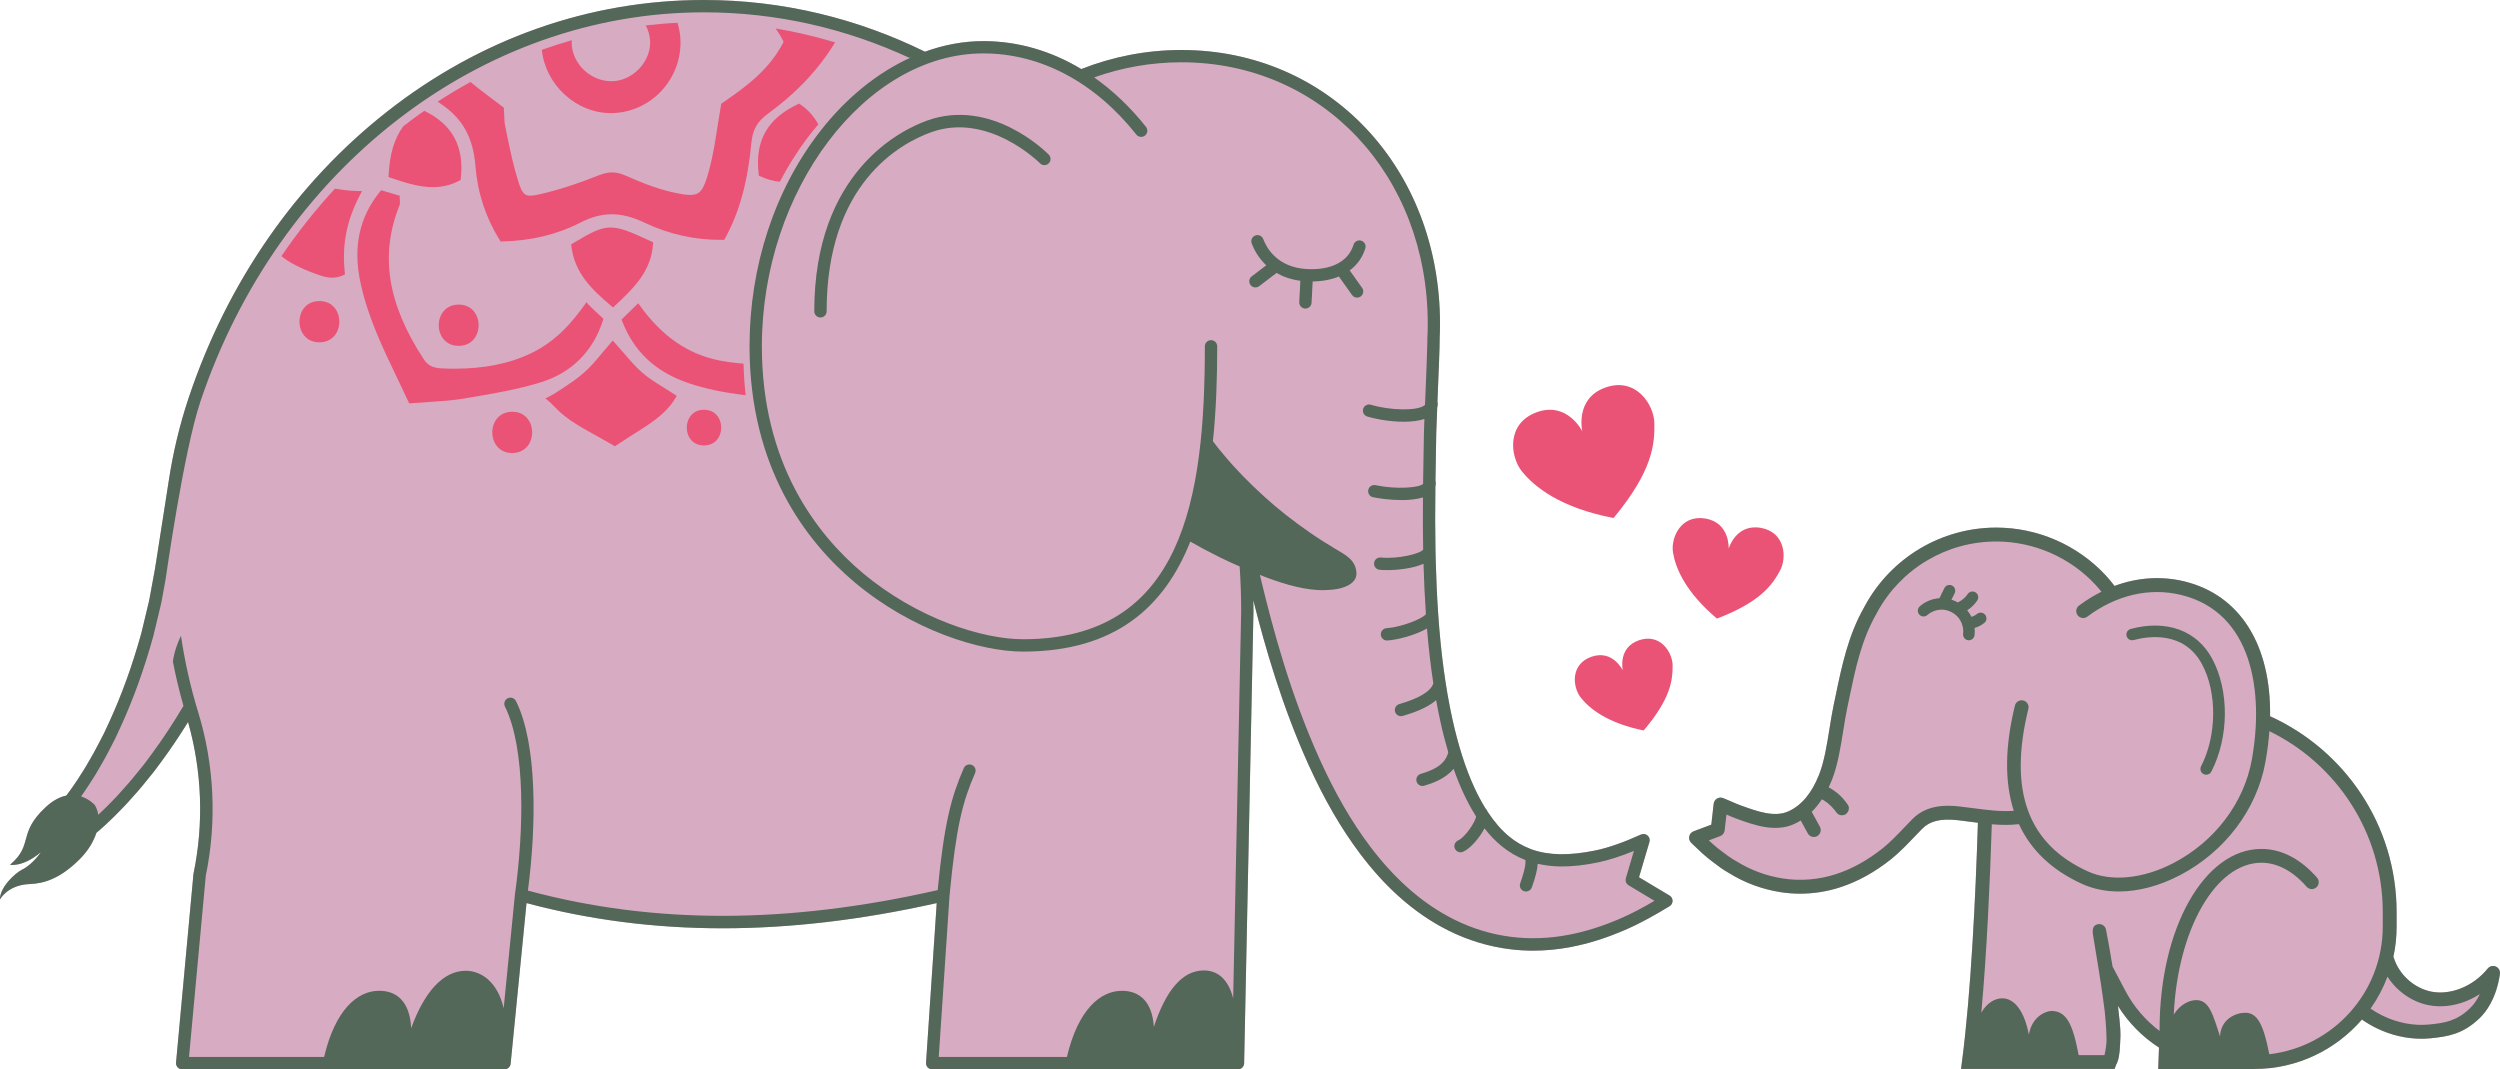 <?xml version="1.0" encoding="utf-8"?>
<!-- Generator: Adobe Illustrator 23.1.0, SVG Export Plug-In . SVG Version: 6.00 Build 0)  -->
<svg version="1.1" xmlns="http://www.w3.org/2000/svg" xmlns:xlink="http://www.w3.org/1999/xlink" x="0px" y="0px"
	 viewBox="0 0 720 307.95" style="enable-background:new 0 0 720 307.95;" xml:space="preserve">
<style type="text/css">
	.st0{fill:#D7ACC3;}
	.st1{fill:#536858;}
	.st2{fill:#EA5376;}
</style>
<g id="Слой_1">
	<path class="st0" d="M480.85,257.93l-8.82-5.28l3.01-10.18c0.2-0.67-0.01-1.39-0.54-1.84c-0.52-0.46-1.27-0.57-1.9-0.28
		c-4.93,2.24-9.44,3.82-13.06,4.57c-3.69,0.77-7.1,1.13-10.09,1.1c-3.07-0.04-5.87-0.51-8.35-1.4c-0.01,0-0.02-0.01-0.03-0.01
		c-0.14-0.07-0.29-0.13-0.44-0.18c-2.15-0.83-4.13-1.98-6.01-3.53c-2.21-1.82-4.26-4.2-6.17-7.09c-0.16-0.41-0.38-0.72-0.61-0.95
		c-1.13-1.82-2.21-3.82-3.22-6.02c-2.54-5.5-4.68-12.2-6.37-19.91c-1.94-8.89-3.26-18.66-4.05-30.02c0-0.13-0.01-0.25-0.02-0.38
		c-0.33-4.79-0.56-9.86-0.7-15.28c-0.02-0.88-0.04-1.78-0.06-2.68c0.01-0.13,0-0.26-0.01-0.39c-0.1-5.48-0.11-11.35-0.02-18.1
		c0.09-0.38,0.15-0.77,0.11-1.18c-0.01-0.15-0.05-0.28-0.09-0.42c0.01-0.42,0.01-0.83,0.02-1.26l0.21-12.55
		c0.01-0.7,0.13-3.65,0.28-7.33c0.09-0.35,0.15-0.7,0.15-1.08c0-0.18-0.04-0.36-0.09-0.52c0.01-0.2,0.02-0.4,0.02-0.6
		c0.31-7.46,0.66-15.92,0.62-17.49c0-0.02,0-0.03-0.01-0.05c0.07-1.43,0.11-2.87,0.11-4.32c0-44.97-32.02-78.88-74.49-78.88
		c-10.17,0-19.88,1.97-28.82,5.49c-8.74-5.27-18.34-8.05-28.23-8.05c-5.64,0-11.29,1.06-16.8,3.05C246.92,5.33,225.38,0,202.73,0
		c-32.96,0-64.55,11.15-91.35,32.23C85.2,52.83,65.47,81.3,54.34,114.57c-2.63,7.87-4.55,15.97-5.78,24.18
		c-0.6,4-3.05,19.41-3.62,23.19c0,0-0.04,0.24-0.04,0.24c-0.21,1.42-0.48,2.87-0.74,4.26c-0.16,0.83-0.31,1.67-0.46,2.49l-0.63,3.44
		c-0.12,0.7-0.29,1.37-0.46,2.05c-0.1,0.41-0.2,0.83-0.29,1.22l-1.61,6.71c-2.58,9.3-5.72,17.97-9.33,25.78l-1.43,3.07l-1.6,3.08
		c-0.94,1.88-1.96,3.64-3.05,5.5l-0.26,0.45c-0.38,0.69-0.8,1.33-1.21,1.98l-0.55,0.86c-0.58,0.92-1.18,1.88-1.81,2.76l-0.26,0.38
		c-0.54,0.78-1.07,1.56-1.67,2.33c-0.14,0.2-0.29,0.39-0.44,0.59c-1.8,0.37-3.82,1.35-5.99,3.38c-8.13,7.58-3.34,10.71-10.22,16.55
		c0,0,3.66,0.77,8.9-3.64c0,0-2.37,3.54-5.37,5.01c-2.2,1.08-6.55,5.26-6.43,8.65c0,0,2.1-4.22,8.56-4.47
		c4.28-0.16,8.9-1.66,14.41-7.17c2.43-2.43,3.99-5.08,4.79-7.57c0.37-0.31,0.73-0.62,1.09-0.94c0.91-0.77,1.75-1.57,2.57-2.35
		l0.23-0.22c0.98-0.89,1.9-1.85,2.72-2.69l0.69-0.71c0.64-0.66,1.31-1.33,1.92-2.03l0.16-0.18c1.61-1.78,3.27-3.62,4.79-5.55
		l2.42-2.98l2.25-3.03c2.6-3.53,5.13-7.29,7.57-11.25c4.02,14.16,4.58,29.2,1.58,43.64c-0.01,0.06-0.02,0.13-0.03,0.2l-5.01,54.25
		c-0.05,0.5,0.12,0.99,0.46,1.36c0.34,0.37,0.81,0.58,1.31,0.58h92.82c0.91,0,1.68-0.69,1.77-1.6l4.58-46.28
		c36.25,9.68,74.94,9.68,118.14,0l-3.08,45.99c-0.03,0.49,0.14,0.97,0.47,1.33c0.34,0.36,0.81,0.56,1.3,0.56h88.06
		c0.97,0,1.76-0.77,1.78-1.74l2.69-130.29c0-0.01,0-0.02,0-0.04c0-1.01-0.02-2.01-0.04-3.02c3.42,13.62,8.27,30.44,15.86,47.28
		c4.64,10.21,9.38,18.38,14.9,25.73c3.49,4.63,7.06,8.58,10.92,12.08c4.56,4.13,9.45,7.51,14.54,10.04
		c5.57,2.79,11.7,4.64,17.73,5.37c2.18,0.27,4.39,0.41,6.62,0.41c3.64,0,7.33-0.36,11.03-1.08c4.97-0.96,9.96-2.53,15.25-4.8
		c4.8-2.05,9.1-4.54,13.03-6.92c0.53-0.32,0.86-0.9,0.86-1.52C481.71,258.83,481.39,258.25,480.85,257.93z"/>
	<path class="st0" d="M718.76,278.35c-0.82-0.33-1.75-0.09-2.3,0.59c-2.08,2.56-4.75,4.54-7.74,5.72c-2.82,1.12-5.82,1.46-8.45,0.94
		c-2.48-0.48-4.92-1.74-6.87-3.55c-1.84-1.69-3.24-3.85-3.95-6.1c-0.04-0.13-0.1-0.24-0.16-0.36c0.61-2.8,0.93-5.7,0.93-8.68v-4.24
		c0-25.06-14.98-46.67-36.44-56.39c0.3-20.46-8.57-34.89-24.63-38.82c-6.69-1.64-13.59-1.15-20.17,1.29
		c-0.83-1.08-1.69-2.13-2.63-3.14c-8.1-8.68-19.56-13.66-31.43-13.66c-15.77,0-30.25,8.62-37.81,22.51l-0.21,0.4
		c-4.6,8.04-6.45,16.89-8.23,25.46l-0.59,2.81c-0.44,2.07-0.79,4.29-1.17,6.65c-0.75,4.69-1.52,9.54-3.02,13.33
		c-2.11,5.33-5.08,8.89-8.85,10.57c-4,1.79-8.97-0.01-13.35-1.59l-0.47-0.17c-0.83-0.3-1.67-0.67-2.56-1.06
		c-0.79-0.35-1.59-0.7-2.42-1.02c-0.58-0.22-1.22-0.17-1.75,0.16c-0.53,0.32-0.88,0.87-0.95,1.48l-0.68,6.02l-5.11,1.92
		c-0.64,0.24-1.11,0.8-1.25,1.47c-0.14,0.67,0.08,1.37,0.57,1.84l0.62,0.6c1.39,1.33,2.82,2.71,4.46,4.03l0.95,0.73
		c1.52,1.18,3.1,2.39,4.86,3.35c4.42,2.77,9.54,4.67,14.8,5.49c1.84,0.29,3.74,0.44,5.64,0.44c3.95,0,7.94-0.63,11.62-1.85
		c4.94-1.6,9.84-4.29,14.57-8.04c2.48-2,4.63-4.25,6.71-6.43c0.77-0.8,1.53-1.61,2.32-2.4c2.19-2.21,5.31-2.97,10.12-2.45
		c1.4,0.15,2.8,0.34,4.2,0.53c0.57,0.08,1.13,0.15,1.7,0.22c-0.68,21.59-2,49-4.57,68.66l-0.29,2.25h44.23l0.41-1.17
		c0.7-1.15,1.09-3.17,1.17-6.06c0.1-1.29,0.14-2.73,0.05-4.31c-0.09-1.44-0.28-3.3-0.52-5.27c-0.04-0.44-0.1-0.91-0.15-1.36
		c3,4.82,7.04,8.93,11.82,12.01l-0.23,6.16h27.68c12.37,0,23.47-5.53,30.99-14.23c1.33,0.92,2.72,1.75,4.17,2.46
		c4.15,2.02,8.58,3.06,12.94,3.06c0.86,0,1.72-0.04,2.58-0.12c5.1-0.49,9.37-1.22,14.07-5.67c5.16-4.85,5.96-12.65,5.99-12.98
		C720.07,279.5,719.57,278.68,718.76,278.35z"/>
</g>
<g id="Слой_2">
	<path class="st1" d="M266.93,34.75c-7.61,2.75-32.42,14.85-32.42,54.91c0,0.98,0.8,1.78,1.78,1.78c0.98,0,1.78-0.8,1.78-1.78
		c0-36.72,21.03-48.3,30.08-51.57c16.45-5.95,31.23,8.78,31.37,8.94c0.69,0.7,1.81,0.71,2.51,0.02c0.7-0.69,0.71-1.81,0.02-2.51
		C301.39,43.86,285.55,28.01,266.93,34.75z"/>
	<path class="st1" d="M392.29,82.9l-3.57-5.02c2.14-1.59,3.69-3.73,4.49-6.35c0.29-0.94-0.24-1.93-1.18-2.22
		c-0.94-0.29-1.93,0.24-2.22,1.18c-1.47,4.81-6.34,7.36-13.35,7c-8.65-0.45-11.72-6.18-12.64-8.63c-0.35-0.92-1.37-1.38-2.29-1.04
		c-0.92,0.35-1.38,1.37-1.04,2.29c0.57,1.52,1.81,4.06,4.19,6.3l-4.19,3.18c-0.78,0.59-0.93,1.71-0.34,2.49
		c0.33,0.43,0.82,0.67,1.32,0.7c0.4,0.02,0.82-0.1,1.16-0.36l5.02-3.81c1.83,1.06,4.08,1.89,6.85,2.25l-0.32,6.13
		c-0.05,0.98,0.7,1.82,1.68,1.87c0.98,0.05,1.82-0.7,1.87-1.68l0.32-6.12c2.83-0.04,5.37-0.53,7.55-1.43l3.79,5.33
		c0.33,0.46,0.83,0.72,1.36,0.75c0.39,0.02,0.78-0.08,1.12-0.33C392.67,84.81,392.86,83.7,392.29,82.9z"/>
	<path class="st1" d="M480.85,257.93l-8.82-5.28l3.01-10.18c0.2-0.67-0.01-1.39-0.54-1.84c-0.52-0.46-1.27-0.57-1.9-0.28
		c-4.93,2.24-9.44,3.82-13.06,4.57c-3.69,0.77-7.1,1.13-10.09,1.1c-3.07-0.04-5.87-0.51-8.35-1.4c-0.01,0-0.02-0.01-0.03-0.01
		c-0.14-0.07-0.29-0.13-0.44-0.18c-2.15-0.83-4.13-1.98-6.01-3.53c-2.21-1.82-4.26-4.2-6.17-7.09c-0.16-0.41-0.38-0.72-0.61-0.95
		c-1.13-1.82-2.21-3.82-3.22-6.02c-2.54-5.5-4.68-12.2-6.37-19.91c-1.94-8.89-3.26-18.66-4.05-30.02c0-0.13-0.01-0.25-0.02-0.38
		c-0.33-4.79-0.56-9.86-0.7-15.28c-0.02-0.88-0.04-1.78-0.06-2.68c0.01-0.13,0-0.26-0.01-0.39c-0.1-5.48-0.11-11.35-0.02-18.1
		c0.09-0.38,0.15-0.77,0.11-1.18c-0.01-0.15-0.05-0.28-0.09-0.42c0.01-0.42,0.01-0.83,0.02-1.26l0.21-12.55
		c0.01-0.7,0.13-3.65,0.28-7.33c0.09-0.35,0.15-0.7,0.15-1.08c0-0.18-0.04-0.36-0.09-0.52c0.01-0.2,0.02-0.4,0.02-0.6
		c0.31-7.46,0.66-15.92,0.62-17.49c0-0.02,0-0.03-0.01-0.05c0.07-1.43,0.11-2.87,0.11-4.32c0-44.97-32.02-78.88-74.49-78.88
		c-10.17,0-19.88,1.97-28.82,5.49c-8.74-5.27-18.34-8.05-28.23-8.05c-5.64,0-11.29,1.06-16.8,3.05C246.92,5.33,225.38,0,202.73,0
		c-32.96,0-64.55,11.15-91.35,32.23C85.2,52.83,65.47,81.3,54.34,114.57c-2.63,7.87-4.55,15.97-5.78,24.18
		c-0.6,4-3.05,19.41-3.62,23.19c0,0-0.04,0.24-0.04,0.24c-0.21,1.42-0.48,2.87-0.74,4.26c-0.16,0.83-0.31,1.67-0.46,2.49l-0.63,3.44
		c-0.12,0.7-0.29,1.37-0.46,2.05c-0.1,0.41-0.2,0.83-0.29,1.22l-1.61,6.71c-2.58,9.3-5.72,17.97-9.33,25.78l-1.43,3.07l-1.6,3.08
		c-0.94,1.88-1.96,3.64-3.05,5.5l-0.26,0.45c-0.38,0.69-0.8,1.33-1.21,1.98l-0.55,0.86c-0.58,0.92-1.18,1.88-1.81,2.76l-0.26,0.38
		c-0.54,0.78-1.07,1.56-1.67,2.33c-0.14,0.2-0.29,0.39-0.44,0.59c-1.8,0.37-3.82,1.35-5.99,3.38c-8.13,7.58-3.34,10.71-10.22,16.55
		c0,0,3.66,0.77,8.9-3.64c0,0-2.37,3.54-5.37,5.01c-2.2,1.08-6.55,5.26-6.43,8.65c0,0,2.1-4.22,8.56-4.47
		c4.28-0.16,8.9-1.66,14.41-7.17c2.43-2.43,3.99-5.08,4.79-7.57c0.37-0.31,0.73-0.62,1.09-0.94c0.91-0.77,1.75-1.57,2.57-2.35
		l0.23-0.22c0.98-0.89,1.9-1.85,2.72-2.69l0.69-0.71c0.64-0.66,1.31-1.33,1.92-2.03l0.16-0.18c1.61-1.78,3.27-3.62,4.79-5.55
		l2.42-2.98l2.25-3.03c2.6-3.53,5.13-7.29,7.57-11.25c4.02,14.16,4.58,29.2,1.58,43.64c-0.01,0.06-0.02,0.13-0.03,0.2l-5.01,54.25
		c-0.05,0.5,0.12,0.99,0.46,1.36c0.34,0.37,0.81,0.58,1.31,0.58h92.82c0.91,0,1.68-0.69,1.77-1.6l4.58-46.28
		c36.25,9.68,74.94,9.68,118.14,0l-3.08,45.99c-0.03,0.49,0.14,0.97,0.47,1.33c0.34,0.36,0.81,0.56,1.3,0.56h88.06
		c0.97,0,1.76-0.77,1.78-1.74l2.69-130.29c0-0.01,0-0.02,0-0.04c0-1.01-0.02-2.01-0.04-3.02c3.42,13.62,8.27,30.44,15.86,47.28
		c4.64,10.21,9.38,18.38,14.9,25.73c3.49,4.63,7.06,8.58,10.92,12.08c4.56,4.13,9.45,7.51,14.54,10.04
		c5.57,2.79,11.7,4.64,17.73,5.37c2.18,0.27,4.39,0.41,6.62,0.41c3.64,0,7.33-0.36,11.03-1.08c4.97-0.96,9.96-2.53,15.25-4.8
		c4.8-2.05,9.1-4.54,13.03-6.92c0.53-0.32,0.86-0.9,0.86-1.52C481.71,258.83,481.39,258.25,480.85,257.93z M355.15,287.51
		c-1.47-5.79-4.72-8.02-8.42-8.02c-6.38,0-11.02,5.99-14.42,16.23c-0.5-7.6-4.43-10.37-9.19-10.37c-6.25,0-12.65,5.44-15.85,19.05
		h-36.91l3.11-46.46c1.9-20.1,3.81-27.14,7.36-35.29c0.39-0.9-0.02-1.95-0.92-2.34c-0.9-0.39-1.95,0.02-2.34,0.92
		c-3.56,8.17-5.62,15.6-7.52,35.12c-43.25,9.84-81.89,9.88-118.01,0.14c2.44-18.54,2.77-42.15-3.44-54.59
		c-0.44-0.88-1.51-1.23-2.38-0.8c-0.88,0.44-1.23,1.5-0.8,2.38c6.02,12.07,5.44,35.85,2.89,54.08c0,0.01,0,0.02,0,0.04
		c0,0.01-0.01,0.02-0.01,0.03l-3.24,32.75c-1.84-7.89-6.7-10.8-10.95-10.8c-6.46,0-11.93,6.09-15.69,16.55
		c-0.38-7.93-4.37-10.79-9.22-10.79c-6.25,0-12.65,5.44-15.85,19.05H54.44l4.83-52.21c3.23-15.61,2.46-31.91-2.21-47.13
		c-2.21-7.21-3.85-14.56-4.94-21.96c-0.5,1.05-0.92,2.06-1.31,3.2c-0.23,0.68-0.44,1.37-0.61,2.06c-0.17,0.69-0.33,1.53-0.37,1.98
		c-0.01,0.07-0.03,0.14-0.04,0.21c0.83,4.28,1.85,8.54,3.05,12.75c-2.91,4.9-5.94,9.51-9.08,13.77l-2.2,2.97l-2.39,2.94
		c-1.46,1.85-3.09,3.65-4.65,5.39l-0.19,0.21c-0.55,0.64-1.15,1.25-1.79,1.9l-0.71,0.73c-0.82,0.85-1.67,1.72-2.59,2.56L28.98,234
		c-0.23,0.22-0.46,0.44-0.69,0.65c-0.16-1.06-0.49-2.02-1-2.82c0,0-1.47-1.67-3.93-2.46c0.27-0.38,0.53-0.76,0.79-1.14l0.24-0.35
		c0.67-0.94,1.3-1.94,1.93-2.93l0.52-0.82c0.44-0.69,0.9-1.41,1.31-2.14l0.24-0.42c1.06-1.83,2.17-3.72,3.14-5.67l1.62-3.13
		l1.46-3.15c3.69-7.99,6.9-16.84,9.54-26.39l1.63-6.79c0.09-0.39,0.18-0.78,0.28-1.17c0.19-0.75,0.37-1.5,0.51-2.27l0.63-3.44
		c0.14-0.83,0.3-1.65,0.45-2.46c0.16-0.84,5.19-36.88,10.05-51.4C80.16,48.62,138.44,3.55,202.73,3.55
		c20.95,0,40.94,4.67,59.18,13.11c0.17-0.05,0.34-0.1,0.51-0.15c-9.61,4.34-18.63,11.56-26.17,21.24
		c-13.14,16.88-20.38,38.9-20.38,62c0,35.13,16.45,56.33,30.25,67.94c16.41,13.8,36.2,19.97,48.54,19.97
		c26.57,0,40.72-12.94,48.14-31.67c2.78,1.57,5.6,3.08,8.44,4.48c1.9,0.94,3.83,1.82,5.78,2.67c0.28,4.21,0.44,8.45,0.44,12.73
		L355.15,287.51z M466.43,264.63c-5.06,2.17-9.81,3.66-14.53,4.57c-5.61,1.08-11.17,1.29-16.55,0.63
		c-5.63-0.68-11.36-2.41-16.57-5.02c-4.8-2.39-9.42-5.58-13.74-9.5c-3.69-3.35-7.11-7.13-10.47-11.58
		c-5.36-7.13-9.97-15.1-14.5-25.06c-8.4-18.63-13.41-37.31-16.84-51.5c-0.13-0.53-0.25-1.07-0.38-1.6c0.77,0.3,1.53,0.6,2.3,0.89
		c4.95,1.84,11.13,3.68,16.43,3.49c1.57-0.06,3.15-0.15,4.66-0.57c1.55-0.43,3.22-1.22,3.99-2.54c0.29-0.51,0.45-1.1,0.43-1.77
		c-0.17-3.91-3.32-5.34-6.21-7.08c-2.46-1.48-4.88-3-7.23-4.63c-4.69-3.25-9.16-6.72-13.27-10.49c-4.11-3.76-7.99-7.64-11.43-11.81
		c-1.13-1.29-2.18-2.63-3.2-3.98c0.94-8.87,1.24-18.12,1.24-27.34c0-0.98-0.8-1.78-1.78-1.78c-0.98,0-1.78,0.8-1.78,1.78
		c0,43.81-6.34,84.36-52.35,84.36c-11.69,0-30.53-5.92-46.25-19.14c-13.22-11.12-28.98-31.46-28.98-65.22
		c0-44.94,29.81-84.36,63.79-84.36c16.48,0,32.12,8.3,44.05,23.37c0.61,0.77,1.73,0.9,2.5,0.29c0.77-0.61,0.9-1.73,0.29-2.5
		c-4.51-5.69-9.54-10.46-14.93-14.25c7.87-2.8,16.32-4.35,25.14-4.35c40.44,0,70.93,32.38,70.93,75.33c0,1.58-0.05,3.15-0.13,4.71
		c0.01,0.02,0.02,0.05,0.03,0.07c-0.01,2.15-0.36,10.64-0.62,16.94c-0.02,0.55-0.04,1.08-0.07,1.59c-0.05,0.06-0.12,0.13-0.23,0.21
		c-2.11,1.57-9.72,1.46-15.37-0.23c-0.94-0.28-1.93,0.25-2.21,1.19c-0.28,0.94,0.25,1.93,1.19,2.21c2.79,0.83,6.81,1.5,10.52,1.5
		c2.19,0,4.26-0.24,5.93-0.8c-0.08,2.02-0.13,3.46-0.14,3.95l-0.21,12.53c-0.01,0.76-0.02,1.48-0.03,2.22
		c-1.02,1.08-7.56,1.66-13.69,0.37c-0.96-0.21-1.9,0.41-2.1,1.37c-0.2,0.96,0.41,1.9,1.37,2.1c1.62,0.34,4.93,0.82,8.29,0.82
		c2.16,0,4.34-0.21,6.09-0.77c-0.05,5.47-0.03,10.39,0.06,15.02c-0.74,1.17-7.11,2.78-12.2,2.29c-0.98-0.1-1.84,0.62-1.94,1.6
		c-0.09,0.98,0.62,1.84,1.6,1.94c0.6,0.06,1.32,0.09,2.12,0.09c3.14,0,7.52-0.49,10.52-1.82c0.14,5.06,0.37,9.83,0.68,14.35
		c0.01,0.05-0.01,0.1,0,0.15c-0.9,1.34-7.21,3.79-11.31,4.04c-0.98,0.06-1.72,0.9-1.66,1.88c0.06,0.94,0.84,1.67,1.77,1.67
		c0.04,0,0.07,0,0.11,0c2.81-0.17,8.04-1.5,11.41-3.45c0.47,5.62,1.07,10.86,1.83,15.8c-0.72,2.28-4.01,4.29-9.81,5.97
		c-0.94,0.27-1.49,1.26-1.21,2.2c0.23,0.78,0.94,1.28,1.71,1.28c0.16,0,0.33-0.02,0.49-0.07c3.14-0.91,7.02-2.28,9.63-4.55
		c0.37,2.05,0.76,4.05,1.19,6.01c0.69,3.17,1.46,6.17,2.3,9c-0.95,4.09-5.47,5.48-7.94,6.23c-0.94,0.29-1.47,1.28-1.18,2.22
		c0.23,0.77,0.94,1.26,1.7,1.26c0.17,0,0.34-0.02,0.52-0.08c2.01-0.61,5.95-1.82,8.44-4.87c0.86,2.46,1.79,4.75,2.77,6.88
		c1.06,2.31,2.2,4.42,3.4,6.36c0.04,0.09,0.1,0.16,0.15,0.24c0.05,0.08,0.1,0.17,0.16,0.26c-0.21,1.58-3.15,6-5.21,6.92
		c-0.9,0.4-1.3,1.45-0.9,2.34c0.29,0.66,0.94,1.06,1.62,1.06c0.24,0,0.49-0.05,0.72-0.15c2.12-0.94,4.73-3.95,6.19-6.75
		c1.52,1.94,3.13,3.63,4.83,5.03c2.16,1.78,4.44,3.11,6.93,4.08c0.1,0.44,0.2,2.01-1.48,6.71c-0.33,0.92,0.15,1.94,1.08,2.27
		c0.2,0.07,0.4,0.1,0.6,0.1c0.73,0,1.41-0.45,1.67-1.18c1.05-2.93,1.6-5.13,1.7-6.81c2.05,0.47,4.24,0.74,6.55,0.77
		c3.26,0.04,6.92-0.35,10.86-1.18c2.97-0.61,6.48-1.74,10.29-3.29l-2.32,7.86c-0.23,0.78,0.1,1.61,0.79,2.03l7.45,4.47
		C473.37,261.28,470.03,263.09,466.43,264.63z"/>
	<path class="st1" d="M718.76,278.35c-0.82-0.33-1.75-0.09-2.3,0.59c-2.08,2.56-4.75,4.54-7.74,5.72c-2.82,1.12-5.82,1.46-8.45,0.94
		c-2.48-0.48-4.92-1.74-6.87-3.55c-1.84-1.69-3.24-3.85-3.95-6.1c-0.04-0.13-0.1-0.24-0.16-0.36c0.61-2.8,0.93-5.7,0.93-8.68v-4.24
		c0-25.06-14.98-46.67-36.44-56.39c0.3-20.46-8.57-34.89-24.63-38.82c-6.69-1.64-13.59-1.15-20.17,1.29
		c-0.83-1.08-1.69-2.13-2.63-3.14c-8.1-8.68-19.56-13.66-31.43-13.66c-15.77,0-30.25,8.62-37.81,22.51l-0.21,0.4
		c-4.6,8.04-6.45,16.89-8.23,25.46l-0.59,2.81c-0.44,2.07-0.79,4.29-1.17,6.65c-0.75,4.69-1.52,9.54-3.02,13.33
		c-2.11,5.33-5.08,8.89-8.85,10.57c-4,1.79-8.97-0.01-13.35-1.59l-0.47-0.17c-0.83-0.3-1.67-0.67-2.56-1.06
		c-0.79-0.35-1.59-0.7-2.42-1.02c-0.58-0.22-1.22-0.17-1.75,0.16c-0.53,0.32-0.88,0.87-0.95,1.48l-0.68,6.02l-5.11,1.92
		c-0.64,0.24-1.11,0.8-1.25,1.47c-0.14,0.67,0.08,1.37,0.57,1.84l0.62,0.6c1.39,1.33,2.82,2.71,4.46,4.03l0.95,0.73
		c1.52,1.18,3.1,2.39,4.86,3.35c4.42,2.77,9.54,4.67,14.8,5.49c1.84,0.29,3.74,0.44,5.64,0.44c3.95,0,7.94-0.63,11.62-1.85
		c4.94-1.6,9.84-4.29,14.57-8.04c2.48-2,4.63-4.25,6.71-6.43c0.77-0.8,1.53-1.61,2.32-2.4c2.19-2.21,5.31-2.97,10.12-2.45
		c1.4,0.15,2.8,0.34,4.2,0.53c0.57,0.08,1.13,0.15,1.7,0.22c-0.68,21.59-2,49-4.57,68.66l-0.29,2.25h44.23l0.41-1.17
		c0.7-1.15,1.09-3.17,1.17-6.06c0.1-1.29,0.14-2.73,0.05-4.31c-0.09-1.44-0.28-3.3-0.52-5.27c-0.04-0.44-0.1-0.91-0.15-1.36
		c3,4.82,7.04,8.93,11.82,12.01l-0.23,6.16h27.68c12.37,0,23.47-5.53,30.99-14.23c1.33,0.92,2.72,1.75,4.17,2.46
		c4.15,2.02,8.58,3.06,12.94,3.06c0.86,0,1.72-0.04,2.58-0.12c5.1-0.49,9.37-1.22,14.07-5.67c5.16-4.85,5.96-12.65,5.99-12.98
		C720.07,279.5,719.57,278.68,718.76,278.35z M568.49,232.78c-1.43-0.19-2.86-0.38-4.3-0.54c-3.8-0.41-9.32-0.48-13.37,3.61
		c-0.81,0.81-1.59,1.63-2.37,2.45c-2.08,2.18-4.05,4.24-6.32,6.07c-4.34,3.43-8.82,5.91-13.33,7.36
		c-4.88,1.62-10.34,2.07-15.39,1.26c-4.74-0.74-9.34-2.45-13.41-5c-1.59-0.86-2.97-1.93-4.44-3.06l-0.93-0.71
		c-0.86-0.7-1.69-1.44-2.49-2.19l3.28-1.23c0.7-0.26,1.19-0.9,1.28-1.64l0.52-4.57c0.86,0.38,1.75,0.77,2.66,1.1l0.46,0.17
		c4.83,1.75,10.85,3.92,16.33,1.48c0.67-0.3,1.31-0.65,1.94-1.04c0.69,1.25,1.38,2.51,2.06,3.76c0.24,0.43,0.72,0.79,1.19,0.92
		c0.48,0.13,1.11,0.07,1.54-0.2c0.93-0.6,1.25-1.75,0.71-2.73c-0.78-1.42-1.55-2.83-2.33-4.25c1.06-1.04,2.03-2.25,2.93-3.61
		c0.54,0.3,1.07,0.63,1.57,1.01c0.79,0.64,1.51,1.36,2.15,2.16c0.11,0.15,0.22,0.3,0.33,0.46c0.29,0.43,0.68,0.77,1.19,0.92
		c0.48,0.13,1.11,0.07,1.54-0.2c0.86-0.55,1.34-1.8,0.71-2.73c-0.86-1.28-1.89-2.46-3.09-3.44c-0.78-0.63-1.59-1.16-2.44-1.63
		c0.33-0.69,0.64-1.4,0.94-2.15c1.65-4.19,2.46-9.26,3.25-14.16c0.37-2.3,0.71-4.48,1.13-6.45l0.59-2.83
		c1.8-8.64,3.5-16.8,7.82-24.36l0.23-0.44c6.84-12.59,19.98-20.4,34.29-20.4c10.77,0,21.17,4.52,28.52,12.4
		c0.62,0.67,1.21,1.36,1.78,2.06c-2.21,1.1-4.37,2.43-6.46,3.99c-0.88,0.66-1.06,1.91-0.4,2.79c0.66,0.88,1.91,1.06,2.79,0.4
		c8.34-6.25,17.95-8.47,27.05-6.24c20.43,4.99,23.89,27.8,20.32,47.48c-2.25,12.4-10.66,23.5-22.48,29.69
		c-8.75,4.58-17.98,5.5-24.69,2.46c-17.34-7.86-22.96-23.18-17.18-46.83c0.26-1.07-0.39-2.15-1.46-2.41
		c-1.07-0.26-2.15,0.39-2.41,1.46c-2.91,11.92-2.99,22.02-0.33,30.31C576.22,233.78,572.44,233.3,568.49,232.78z M653.56,303.62
		c-1.67-8.53-3.41-11.95-6.93-11.95c-2.75,0-7.05,1.81-7.26,6.83c-2.13-6.62-3.19-10.47-6.85-10.47c-1.92,0-4.62,1.18-6.48,4.17
		c1.14-24.47,12.03-43.73,25.26-43.73c4.56,0,9.05,2.39,13,6.91c0.73,0.83,1.98,0.91,2.81,0.19c0.83-0.72,0.91-1.98,0.19-2.81
		c-4.73-5.41-10.26-8.27-16-8.27c-16.45,0-29.34,22.81-29.34,51.93c0,0.17,0.01,0.33,0.01,0.5c-4.06-3.05-7.42-6.95-9.81-11.47
		l-3.74-7.08c-0.53-3.28-1.15-6.79-1.88-10.61c-0.21-1.08-1.25-1.79-2.33-1.59c-2.07,0.4-1.49,2.65-1.26,4.09
		c0.01,0.04,1.44,8.8,1.44,8.8c0.01,0.09,1.06,6.49,1.75,12.04c0.41,3.92,0.54,6.73,0.54,8.73c-0.11,1.71-0.36,3.1-0.58,4.04h-7.45
		c-1.71-9.1-3.55-12.54-7.63-12.72c-1.51-0.07-5.77,1.34-6.71,6.83c-1.24-6.51-4.01-10.47-7.67-10.47c-1.92,0-4.38,1.18-6.02,4.16
		c1.58-17.4,2.49-37.55,3.02-54.28c2.57,0.22,5.18,0.28,7.81-0.03c3.46,7.51,9.53,13.28,18.24,17.23c3.19,1.44,6.75,2.16,10.52,2.16
		c5.62,0,11.7-1.59,17.67-4.72c12.9-6.76,22.08-18.91,24.55-32.51c0.56-3.08,0.93-6.06,1.15-8.94c19.31,9.4,32.65,29.21,32.65,52.08
		v4.24C686.22,285.84,671.92,301.48,653.56,303.62z M711.27,290.46c-3.79,3.59-7.1,4.15-11.71,4.6c-4.45,0.42-9.08-0.46-13.39-2.56
		c-1.2-0.58-2.35-1.27-3.45-2.02c2-2.83,3.65-5.91,4.88-9.2c0.86,1.35,1.9,2.61,3.09,3.7c2.53,2.33,5.57,3.9,8.8,4.52
		c3.37,0.67,7.17,0.26,10.69-1.14c1.4-0.56,2.75-1.25,4.02-2.08C713.51,287.75,712.56,289.25,711.27,290.46z"/>
	<path class="st1" d="M569.37,176.82c-0.46,0.38-1.01,0.66-1.59,0.83c-0.32-0.66-0.74-1.28-1.23-1.88c1.15-0.74,2.14-1.7,2.9-2.84
		c0.51-0.76,0.31-1.79-0.45-2.3c-0.76-0.51-1.79-0.31-2.3,0.45c-0.67,1-1.65,1.84-2.74,2.35c-0.05,0.02-0.08,0.06-0.12,0.09
		c-0.08-0.04-0.14-0.1-0.22-0.14c-0.53-0.28-1.06-0.5-1.59-0.67l0.91-1.86c0.4-0.82,0.06-1.82-0.76-2.22
		c-0.83-0.4-1.82-0.06-2.22,0.77l-1.4,2.88c-2.26,0.15-4.29,1.1-5.69,2.37c-0.68,0.62-0.72,1.67-0.11,2.35
		c0.62,0.68,1.67,0.73,2.35,0.11c1.15-1.05,3.91-2.4,6.97-0.79c3.08,1.63,3.5,4.76,3.3,6.18c-0.13,0.91,0.49,1.75,1.4,1.88
		c0.08,0.01,0.16,0.02,0.24,0.02c0.81,0,1.52-0.59,1.64-1.42c0.1-0.68,0.1-1.4,0.02-2.13c1.03-0.3,2-0.79,2.82-1.47
		c0.71-0.59,0.8-1.63,0.21-2.34C571.12,176.32,570.07,176.23,569.37,176.82z"/>
	<path class="st1" d="M614.48,184.34c4.2-1.13,14.52-2.71,19.71,6.97c4.38,8.18,4.26,20.54-0.28,29.39
		c-0.42,0.82-0.1,1.82,0.72,2.24c0.24,0.12,0.5,0.18,0.76,0.18c0.6,0,1.18-0.33,1.48-0.9c5.09-9.91,5.19-23.26,0.26-32.47
		c-4.38-8.17-13.16-11.39-23.5-8.61c-0.89,0.24-1.41,1.15-1.17,2.04C612.69,184.05,613.6,184.58,614.48,184.34z"/>
</g>
<g id="Слой_3">
	<path class="st2" d="M472,184.4c-6.14,2.13-4.64,8.67-4.64,8.67s-2.87-6.06-9.01-3.93c-6.14,2.13-5.46,8.75-3.1,11.75
		c2.42,3.08,7.47,7.3,18.12,9.49c7.95-9.35,8.34-14.67,8.35-18.67C481.72,187.89,478.14,182.27,472,184.4z"/>
	<path class="st2" d="M507.04,152.01c-7.14-1.2-9.18,6-9.18,6s0.43-7.47-6.71-8.67c-7.14-1.2-10.03,5.65-9.32,9.84
		c0.72,4.31,3.41,11.14,12.65,18.98c12.78-4.89,16.01-9.89,18.16-13.8C514.68,160.63,514.18,153.21,507.04,152.01z"/>
	<path class="st2" d="M476.47,122.04c-0.05-5.52-5.34-13.6-14.18-10.41c-8.84,3.19-6.57,12.62-6.57,12.62s-4.26-8.72-13.11-5.54
		c-8.84,3.19-7.75,12.76-4.29,17.06c3.56,4.41,10.94,10.44,26.38,13.42C476.06,135.54,476.53,127.83,476.47,122.04z"/>
	<path class="st2" d="M173.65,92.25l0.14-0.46c-0.46-0.44-5.05-4.53-4.85-4.8c-4.26,6.06-8.77,11.14-15.56,14.53
		c-6.82,3.41-14.49,4.61-22.06,4.66c-1.35,0.01-2.76-0.02-4.18-0.09c-2.43-0.11-3.94-0.87-5.04-2.54
		c-10.51-16-12.76-30.1-7.05-44.38c0.19-0.49,0.15-0.99,0.11-1.51c-0.02-0.22-0.04-0.46-0.04-0.72l0-0.56l-5.35-1.6l-0.31,0.38
		c-6,7.39-7.85,15.99-5.63,26.3c2.11,9.82,6.28,18.5,10.69,27.69c1.04,2.17,2.09,4.35,3.11,6.56l0.22,0.47l0.51-0.04
		c1.76-0.15,3.44-0.25,5.08-0.36c3.5-0.22,6.81-0.43,10.07-0.98l1.82-0.31c6.82-1.15,13.88-2.34,20.57-4.43
		C164.69,107.29,170.84,101.13,173.65,92.25z"/>
	<path class="st2" d="M103.7,56.12l0.57-1.08l-1.2-0.03c-2.29-0.05-4.46-0.29-6.58-0.7c-5.55,6.01-10.72,12.51-15.44,19.45
		c2.14,1.79,5.18,3.38,9.6,5.02c1.62,0.6,3.27,1.21,5.06,1.2c1.1-0.01,2.14-0.25,3.17-0.73l0.48-0.23l-0.06-0.54
		C98.44,70.58,99.83,63.47,103.7,56.12z"/>
	<path class="st2" d="M124.76,53.9c2.75-0.02,5.23-0.64,7.57-1.9l0.34-0.18l0.04-0.39c1.04-9.21-2.42-15.6-10.52-19.52
		c-2.05,1.43-4.07,2.91-6.06,4.45c-2.65,3.7-3.9,8.07-4.21,14.06l-0.03,0.57l0.53,0.18C116.81,52.67,120.77,53.92,124.76,53.9z"/>
	<path class="st2" d="M225.68,12.05c-3.98,7.86-10.64,12.83-17.7,17.64l-0.26,0.18l-0.06,0.31c-0.37,2.1-0.69,4.14-1,6.14
		c-0.67,4.34-1.31,8.44-2.37,12.42c-1.59,6-2.62,7.38-5.49,7.4c-1.17,0.01-2.71-0.23-5.17-0.79c-5.03-1.14-9.83-3.16-13.45-4.78
		c-1.41-0.63-2.65-0.92-3.91-0.92c-1.2,0.01-2.46,0.29-3.97,0.89c-6.1,2.45-11.66,4.22-17,5.44c-1.1,0.25-1.91,0.37-2.55,0.37
		c-1.58,0.01-2.34-0.58-3.41-3.88c-1.36-4.21-2.29-8.66-3.19-12.97c-0.21-0.99-0.41-1.97-0.62-2.96c-0.25-1.16-0.29-2.39-0.33-3.58
		c-0.02-0.55-0.04-1.09-0.08-1.61l-0.02-0.34l-0.27-0.21c-1.07-0.83-2.14-1.63-3.2-2.42c-2.14-1.61-4.17-3.14-6.12-4.78
		c-3.21,1.77-6.37,3.66-9.46,5.67c0.18,0.13,0.36,0.26,0.55,0.39c6.58,4.33,9.68,9.81,10.35,18.35c0.6,7.57,2.95,14.69,7,21.18
		l0.22,0.36l0.42-0.01c8.33-0.18,15.9-2,22.5-5.4c3.14-1.62,6.08-2.41,8.99-2.43c2.99-0.02,6.03,0.75,9.56,2.43
		c7.01,3.32,14.44,4.99,22.09,4.94l0.86-0.01l0.21-0.38c4.13-7.52,6.54-16.23,7.58-27.42c0.36-3.87,1.68-6.24,4.7-8.45
		c8.33-6.07,14.68-12.81,19.42-20.59l0.02-0.02c-5.59-1.69-11.31-3.04-17.13-4.01C224.26,9.44,225.03,10.72,225.68,12.05z"/>
	<path class="st2" d="M175.98,32.58c10.98-0.06,19.91-9.1,20.01-20.15c0.02-1.97-0.28-3.94-0.86-5.87
		c-3.07,0.14-6.12,0.42-9.15,0.77c0.76,1.46,1.21,3.04,1.26,4.65c0.08,2.73-1.04,5.55-3.09,7.74c-2.14,2.28-5.01,3.62-7.89,3.67
		l-0.12,0c-6.01,0.03-11.28-4.93-11.5-10.84c-0.01-0.32,0.02-0.64,0.04-0.97c-2.91,0.83-5.8,1.76-8.65,2.78
		C157.12,24.42,165.84,32.58,175.98,32.58z"/>
	<path class="st2" d="M230.48,30.06l-0.34-0.23l-0.37,0.18c-8.82,4.16-12.4,10.57-11.27,20.15l0.05,0.42l0.37,0.18
		c1.83,0.86,3.7,1.39,5.67,1.59c2.34-4.47,5.01-8.73,8-12.7c1.01-1.33,2.04-2.61,3.1-3.84C234.31,33.37,232.61,31.5,230.48,30.06z"
		/>
	<path class="st2" d="M176.06,88.13l0.49,0.41l0.47-0.43c5.92-5.44,10.5-10.2,11.05-17.8l0.04-0.52l-0.47-0.22
		c-5.77-2.68-8.91-4.07-11.86-4.05c-3.08,0.02-5.84,1.59-10.87,4.61l-0.42,0.25l0.06,0.49C165.46,78.65,170.51,83.47,176.06,88.13z"
		/>
	<path class="st2" d="M191.09,111.58c-2.21-1.37-4.3-2.67-6.1-4.24c-1.92-1.68-3.62-3.66-5.42-5.75c-0.82-0.96-1.66-1.93-2.55-2.91
		l-0.55-0.61l-0.54,0.62c-0.81,0.93-1.59,1.86-2.36,2.79c-1.73,2.08-3.36,4.05-5.25,5.73c-1.97,1.76-4.21,3.24-6.57,4.81
		c-1.55,1.03-3.03,1.96-4.67,2.74c1.01,0.75,1.89,1.6,2.75,2.52c3.51,3.77,8.44,6.24,12.88,8.75c1.34,0.75,2.67,1.51,4,2.27
		l0.39,0.22l0.37-0.25c1.29-0.84,2.58-1.68,3.88-2.52c4.87-3.15,10.14-5.98,13.18-11.12l0.37-0.62l-0.6-0.4
		C193.21,112.9,192.13,112.23,191.09,111.58z"/>
	<path class="st2" d="M206.97,103.77c-8.96-1.84-16.37-6.99-22.66-15.74l-0.5-0.69L179,92.02l0.18,0.47
		c3.4,8.82,9.67,14.67,19.16,17.87c4.75,1.6,10.01,2.71,16.41,3.46c-0.33-2.91-0.53-5.94-0.61-9.08
		C211.34,104.5,209.06,104.19,206.97,103.77z"/>
	<path class="st2" d="M132.1,99.61c7.65,0,7.66-11.89,0-11.89C124.45,87.73,124.44,99.61,132.1,99.61z"/>
	<path class="st2" d="M147.52,118.58c-7.65,0-7.66,11.89,0,11.89C155.17,130.46,155.18,118.58,147.52,118.58z"/>
	<path class="st2" d="M202.75,118.01c-6.61,0-6.63,10.28,0,10.28C209.36,128.29,209.37,118.01,202.75,118.01z"/>
	<path class="st2" d="M91.99,86.7c-7.65,0-7.66,11.89,0,11.89C99.64,98.59,99.65,86.7,91.99,86.7z"/>
</g>
</svg>
